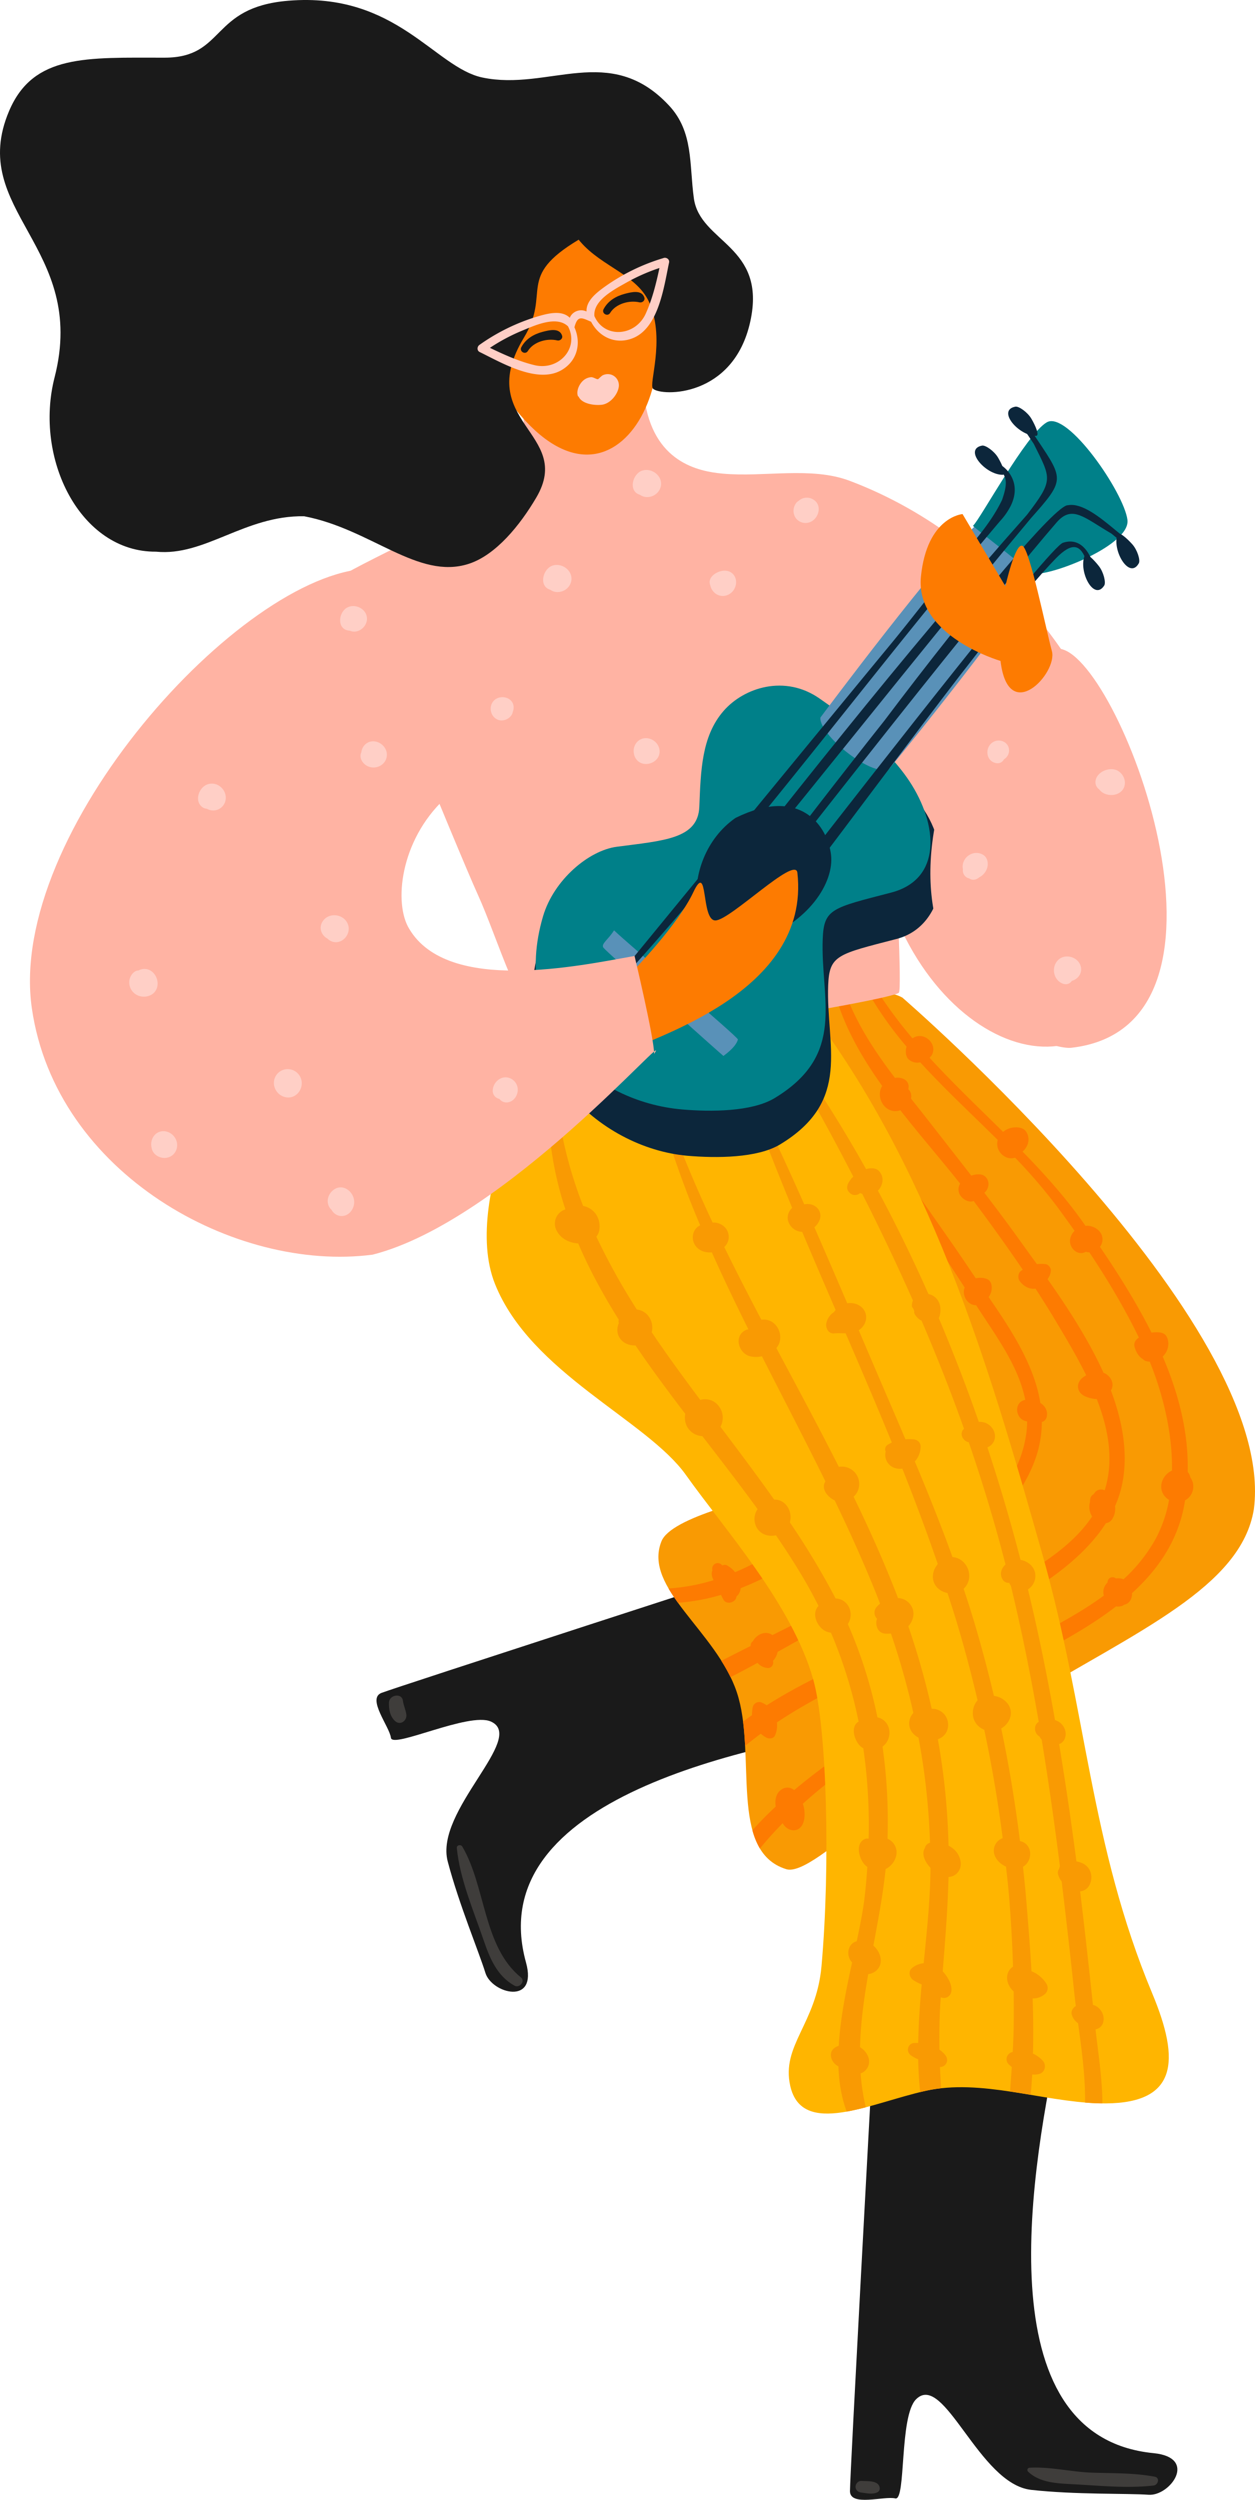 <svg xmlns="http://www.w3.org/2000/svg" viewBox="0.001 0.01 1079.997 2150.771" style=""><g><title>Ресурс 12</title><g data-name="Слой 2"><path d="M672.21 1344.28s-331.14 107.31-343.92 112.24 6.93 29 8.12 38.64 67.15-22.39 86-14c31.15 13.87-48.65 76.6-37.12 120.41 9.7 36.9 27 78.19 32.43 95.87s45.3 28.5 34.93-9c-39.3-142.1 193.25-187.04 310.35-205.31z" fill="#1a1a1a"></path><path d="M776.54 858.3c-2.18-1.85 323.63 278.71 302.47 440.26-10.87 66.89-99.94 104.56-199.51 164.77-92.23 55.78-178.4 152.36-202.83 144.88-50.23-15.37-25-99.54-42.6-152.25s-81.13-89.6-64.83-129.91 273-69 263.31-83.32l-242.25-356s146.51-50.44 186.24-28.43z" fill="#f99a03"></path><path d="M870.56 980.44z" fill="#fd7b01"></path><path d="M1024.42 1271.27a13.21 13.21 0 0 0-1.31-3.49 6.85 6.85 0 0 0-1.05-1.32c.87-34.12-7.84-67.48-21.49-99.33a15 15 0 0 0 4.85-11.2c-.07-2.49-.77-5.63-2.6-7.46-2.13-2.13-5.61-2.28-8.45-2.23a28.23 28.23 0 0 0-3.43.33c-13-25.91-28.62-50.66-44.37-73.82a11.2 11.2 0 0 0 2-4.42c1.49-7.6-5.43-13.29-12.44-13.71a13.78 13.78 0 0 0-2 .07c-.44-.62-.88-1.26-1.31-1.88-15.7-22.34-33.85-42.55-52.84-62a15 15 0 0 0 4.58-7 12 12 0 0 0-1.8-10.56c-2.79-3.56-8.33-3.74-12.43-2.88a16.28 16.28 0 0 0-7.1 3.49c-21.34-21.12-43.13-41.81-63.32-63.82a8.6 8.6 0 0 0 1.7-1.91c5.17-8.12-3.33-18.32-12.25-16.55a11.48 11.48 0 0 0-4.12 1.8 377.86 377.86 0 0 1-30-40.34c-2.79-.21-5.73-.3-8.78-.3a310.31 310.31 0 0 0 33.69 47.77c-1.07 3.65-1 8.18 1.73 10.9a11.18 11.18 0 0 0 10.04 2.59c21.11 23.16 44.34 44.57 66.68 66.81a12 12 0 0 0-.14 6.06c1.58 6.73 8.66 11.34 15.06 9.16a447 447 0 0 1 35.76 41.6c5.19 7 10.35 14.12 15.46 21.37a12.73 12.73 0 0 0-3.85 7.35c-1 7.51 6.62 14.66 13.64 10.59.08 0 .13.09.22.12a9 9 0 0 0 2.73.45c15.75 23.61 30.46 48.31 42.6 73.36-.22.15-.45.25-.66.41-2.44 1.8-3.88 4.44-3.07 7.52 1.07 4 3.47 8.46 7.23 10.6a6 6 0 0 0 2.87 1.72 13.57 13.57 0 0 0 2.95.39c11.33 27.94 19.69 61.61 19.16 93.71-8.53 3.9-12.65 15-5.89 22.53a14 14 0 0 0 3.36 2.7 112.4 112.4 0 0 1-11.9 34.21 138.37 138.37 0 0 1-27.29 34.13 12.14 12.14 0 0 0-6.5-.73c-2.18-1.85-6.14-1.26-7 2-.13.52-.17 1-.26 1.5a11.72 11.72 0 0 0-3.16 5.15 11.52 11.52 0 0 0 0 6.08c-22.47 16.59-48.35 29.39-72.47 42.31q-63.51 34-123.66 73.79c-23.48 15.59-47.9 32.38-70.38 51.29a8.79 8.79 0 0 0-10.83-.56c-4.67 2.91-6 9-5 14.64-7 6.55-13.74 13.35-20.07 20.44a63.19 63.19 0 0 0 6.42 15.68q9.32-11.31 19.6-21.74a14.35 14.35 0 0 0 2.08 2.8c3.47 3.52 9 4.71 12.92 1.09s4.13-10.24 3.66-15a27.1 27.1 0 0 0-1.3-5.64c41.33-37.14 90.82-66.61 138.63-94.77 39.19-23.08 91-44.18 130.93-75a11.38 11.38 0 0 0 4.86-.33 6.69 6.69 0 0 0 2.1-1.12c4.76-1 6.88-5.34 6.79-10 22.11-20.1 38.85-44.24 44.79-75 .31-1.6.55-3.2.81-4.81a13.27 13.27 0 0 0 6.72-8.76 13 13 0 0 0-2.1-10.83z" fill="#fd7b01"></path><path d="M956 1196.31a8.37 8.37 0 0 0 .75-1.42c2.19-5.45-1.46-11.25-6.43-13.53-.21-.1-.45-.13-.66-.22-12.89-28.44-30.84-56-48.19-80.62a14 14 0 0 0 2.86-7.2c.22-2.3-2-5.28-4.3-5.65a27.36 27.36 0 0 0-7.72 0c-5.29-7.37-10.42-14.43-15.21-21.12-9.75-13.63-19.83-27-30-40.34a9.25 9.25 0 0 0 3-4.36 8.9 8.9 0 0 0-1.77-9.11c-3-3.05-7.32-2.63-11.14-1.68-.44.11-.89.28-1.34.43-11.84-15.29-23.8-30.5-35.68-45.75-5.33-6.85-10.78-13.69-16.22-20.56a8.34 8.34 0 0 0-2.34-8.13 9.55 9.55 0 0 0 .34-1.69c.16-6-5.41-8.49-10.63-8.13-.39 0-.76.16-1.14.21-17.33-22.85-33.21-46.71-42.81-73.65-2.87.28-5.8.62-8.77 1 7.64 28.2 22.71 54.51 40.57 79.55-5.33 8.45.47 21 10.69 21.66a12.65 12.65 0 0 0 4.92-.79c17.01 21.79 35.22 42.69 51.46 63.15a9.5 9.5 0 0 0-1 7.69c1.4 5 8.22 9.19 12.63 7.24 14.5 19.41 28.68 39.09 42.28 59.16-.6.43-1.24.75-1.83 1.23-2.18 1.8-2.59 5.89-1 8.21 3 4.52 8.61 7.7 13.79 6.81q8.55 13.14 16.64 26.58c8.8 14.69 18.62 30.94 27 48a24.1 24.1 0 0 0-3.24 2.18c-5.94 4.84-4.79 12.78 2.21 15.84a26.69 26.69 0 0 0 10.11 2.42c10.11 25.78 14.94 52.7 6.82 78.55a6.86 6.86 0 0 0-7.89 1.2 21.94 21.94 0 0 0-1.71 2.23 5.24 5.24 0 0 0-2.72 3.49 18.56 18.56 0 0 0-.36 3.2 16 16 0 0 0-.54 4.84 15.34 15.34 0 0 0 2.43 7.51c-20.56 30.84-58.83 50.43-90 67.85-36.74 20.54-75.07 37.27-113.37 54.6-25.24 11.43-52 24.31-76.7 40a21.55 21.55 0 0 0-5-2.63 5.69 5.69 0 0 0-6.95 4 36 36 0 0 0-.73 7.13q-3.87 2.71-7.65 5.55c.85 6.81 1.38 13.83 1.75 20.92q6.59-5.41 13.4-10.44c.2.08.35.21.56.28a21 21 0 0 0 4.43 3.06c2.37 1.18 6.09.85 7.33-1.93a21.11 21.11 0 0 0 1.65-11.22c41.73-27.8 89-47.4 137.25-70.58 45.77-22 115-52.55 145.87-100.81a7.44 7.44 0 0 0 5.12-3.09 16.41 16.41 0 0 0 2.72-11.54 93.63 93.63 0 0 0 6.8-22.41c4.2-25.34-.66-51.48-10.34-77.17z" fill="#fd7b01"></path><path d="M895.27 1207.11c-5.12-32.53-25-62.77-44.49-91.17a14 14 0 0 0 2.25-4.63c.76-3 .68-7.17-1.62-9.48-2.09-2.08-6-2.56-8.83-2.43a16.24 16.24 0 0 0-2.85.44c-1.34-2-2.67-3.94-4-5.89-45.59-68.38-101-136.12-129.57-213.84-1.48-4-7.73-2.48-6.56 1.81 15.6 57.27 52.9 106.22 84.76 155.38q22.85 35.25 45.79 70.45a11.09 11.09 0 0 0-.5 1.54c-1.38 6.3 3.43 13.61 10.12 13.69a2.3 2.3 0 0 0 .26 0c1.24 1.9 2.46 3.81 3.71 5.71 15.68 23.94 33.11 48.21 38.54 75.76a9.31 9.31 0 0 0-2.88 1c-5.31 3.11-5.2 10.47-1.28 14.64a9.83 9.83 0 0 0 5.8 2.86 85.06 85.06 0 0 1-.9 11.57c-11 71.94-93.28 106.09-149.81 137-22.39 12.23-45.43 23.75-68.52 35.27-5.65-4.15-13.45-.82-16.76 5.28a4.1 4.1 0 0 0-1.85 2.73 12.23 12.23 0 0 0-.13 1.37q-12.63 6.33-25.19 12.79a148.28 148.28 0 0 1 7.9 14.05q11.64-6 23.2-12.3a13.33 13.33 0 0 0 8.92 4.42c3.13.11 5.18-3 4.5-5.9 0-.1-.08-.16-.11-.26a15.32 15.32 0 0 0 4-7.73c29.53-16.38 58.7-33.32 87.67-49.19 50.75-27.8 111.51-56.8 133.38-114.72a96 96 0 0 0 6.33-33.85 5.92 5.92 0 0 0 4.13-4.08c1.32-5.18-1.12-9.7-5.41-12.29z" fill="#fd7b01"></path><path d="M749.51 1277.82c-40.39 28.17-76.46 57.82-116.94 74.87a23 23 0 0 0-6.78-5.79 4.25 4.25 0 0 0-4.15 0c-.25-.24-.46-.52-.72-.74a4.73 4.73 0 0 0-8 3.3 12.76 12.76 0 0 0 .11 1.85c0 .08-.09.14-.12.22-1 2.87-.09 5.48 1.16 8a167.27 167.27 0 0 1-38.75 7.15c2.37 4.06 5.12 8.16 8.12 12.31a172.94 172.94 0 0 0 37-6.79c.66 1.29 1.31 2.58 2 3.87 2.63 5.23 11.07 2.58 11.29-2.45a10.52 10.52 0 0 0 3.66-7.2c45.08-17.52 86.62-50.39 116.32-83.13 2.59-2.75-.71-7.86-4.2-5.47z" fill="#fd7b01"></path><path d="M297.49 494.92s96.9 238 113.75 274.9S448.11 877.25 472.33 892s296-31.6 301.23-37.92c1.24-1.48.85-24.87-.51-59.84 62.63 141.4 222.08 155.58 209.06-42.32-9.87-150-114.91-287-251-338.27-33.09-12.46-73.87-2.87-109.21-6.15-20.71-1.92-60-9.48-67.41-65.3s-105.32 6.32-105.32 6.32 6.32 48.45 0 62.14-170.3 88.24-151.68 84.26z" fill="#ffb3a3"></path><path d="M750.39 1782s-18.95 347.57-18.95 361.27 29.53 4 39 6.32 3.26-70.71 17.9-85.32c24.15-24.08 54 72.94 99 77.94 37.91 4.22 82.68 2.9 101.11 4.22s42.89-32 4.22-35.81c-146.81-14.42-105.11-247.56-80.06-363.38z" fill="#1a1a1a"></path><path d="M417.42 256.46s0 61 21.95 90.24c93.36 124.48 167-44.59 102.06-117.52-9.93-11.15-22.72-39.22-42-38-21.76 1.37-51.12 34.34-82.01 65.28z" fill="#fd7b01"></path><path d="M498 206.22c-54.55 32.63-23.42 44.94-47.09 84.21-44 72.91 43.3 81.93 10.64 137.59-13.92 23.7-34.72 49.51-58.17 57.1-43.68 14.12-84-30-141.66-40.94-51.12-.83-85.44 34.73-127.47 30.48-65.13.54-105.22-80.05-87.27-150C75.82 212.11-28.67 181.32 7.84 95.47c20.84-49 66.45-45.82 133.76-45.84 52.72 0 38.9-43.48 106.65-49C340.91-7 374.15 58.1 415.11 66.7c56.9 12 109.76-30.61 160.74 24.23 21 22.62 17.23 50.25 21.24 79.59 5.27 38.57 63 40.47 48.57 106.15s-76.32 64.46-83.66 57.81c-4.09-3.7 10.51-41.15-2.78-73.14-10.34-24.89-41-31.47-59.78-53.35-.52-.58-1.01-1.17-1.44-1.77z" fill="#1a1a1a"></path><path d="M473.39 893.05s-78.12 135-47.4 211.71 130.61 116.91 164.31 164.31 91.15 111.07 109.54 175.93c11.71 41.26 14.85 159.85 7.11 246.65-4.41 49.55-34.78 68.09-26.9 103 10.07 44.67 69.29 14.75 116.69 4.21s99.71 9.17 148.17 10.77c69.82 2.32 70.77-36.78 46.62-94.63-53.39-127.86-56.44-243.32-94.31-377-47.41-167.4-97-336.15-206.89-477.79z" fill="#ffb500"></path><path d="M769.61 1587a12.86 12.86 0 0 0-5.85-5 457.41 457.41 0 0 0-4.28-79.24 16.11 16.11 0 0 0 3.38-3.55c4.53-6.71 3.07-16.34-4.27-20.37a13.57 13.57 0 0 0-3.51-1.26 397.9 397.9 0 0 0-25.47-80.3 15.35 15.35 0 0 0 1.86-4c2.47-8.71-3.18-17.66-12.4-18-.2-.39-.38-.78-.58-1.17a670 670 0 0 0-38.77-64.28c2-7.22-1.12-15.74-8.39-18.74a12.12 12.12 0 0 0-5.11-.84c-15-21.16-30.58-41.94-46.23-62.66a16.39 16.39 0 0 0-5-21.22 14.77 14.77 0 0 0-12.34-1.88c-14.38-19.21-28.52-38.52-41.81-58.24a16.45 16.45 0 0 0-3.62-14.9 14.78 14.78 0 0 0-9.19-4.67 564.22 564.22 0 0 1-34.84-62.68 11.87 11.87 0 0 0 2.38-4.91 18.74 18.74 0 0 0-2.23-13.63 17.09 17.09 0 0 0-11.5-7.87 361.59 361.59 0 0 1-22.59-89.21c-.56-4.77-7.68-5.07-7.68 0a294.62 294.62 0 0 0 15 92.15 12.8 12.8 0 0 0-7.22 18.88c3.56 6.54 10.91 10 18.25 10.41 9.66 22.65 21.62 44.39 34.88 65.61a5.56 5.56 0 0 0 .06 3 13.67 13.67 0 0 0-.88 9c1.81 6.92 8.57 10.48 15.2 10.12 13.53 20 28.07 39.53 42.88 58.94a16.52 16.52 0 0 0 1.21 10.33 15.7 15.7 0 0 0 13.44 8.77c16.13 20.92 32.3 41.77 47.59 62.87a12.58 12.58 0 0 0-2.05 4.11 15.05 15.05 0 0 0 1.75 12.55c3.64 5.43 10.16 7.14 16.07 5.81 9.07 13.28 17.73 26.69 25.64 40.34 3.92 6.77 7.52 13.58 11 20.43-6.28 6.51-1.41 17.7 5.7 21.53a13.45 13.45 0 0 0 5 1.49 395.55 395.55 0 0 1 23.79 76.49c-7.55 4.44-3.43 16.93 1.88 21.47a14.21 14.21 0 0 0 2.16 1.47 463.51 463.51 0 0 1 4.61 77.7l-.25.13a5 5 0 0 0-3.57.51c-7.74 4.22-4.49 16 0 21.31a16.07 16.07 0 0 0 2.68 2.48c-.54 7.93-1.2 15.89-2.08 23.9-1.35 12.23-4 25.76-7.05 40a10.5 10.5 0 0 0-3 1.38c-3.65 2.55-4.91 7.21-3.92 11.43a11.91 11.91 0 0 0 2.94 5.45c-5.09 23.43-10.16 48.09-11.51 71.72-4.7 1.59-8 4.89-6.25 10.89a11.92 11.92 0 0 0 6 6.82c.47 13.69 2.58 26.82 7.14 38.91 5.27-1 10.78-2.23 16.41-3.7a181.2 181.2 0 0 1-4.46-29.21 10 10 0 0 0 4.22-2.61c6.26-6.7 2.1-15.82-4.73-19.92.5-20.75 3.4-41.78 7.05-62.85a12.62 12.62 0 0 0 6.85-2.92c7-6.31 3.84-16.16-2.41-21.62 4.14-22.12 8.32-44.18 10.56-65.91a15.32 15.32 0 0 0 2.61-1.57c5.97-4.47 9.03-12.79 4.85-19.47z" fill="#f99a03"></path><path d="M823.9 1611.32c5-5.41 2.88-13.94-1.63-18.9a21.44 21.44 0 0 0-6-4.43 591.87 591.87 0 0 0-9.2-91.6 13 13 0 0 0 7.53-6.4 14.11 14.11 0 0 0-.76-13.38 13.63 13.63 0 0 0-11.72-6.4h-.32a672 672 0 0 0-20.14-71c4.08-4.46 5.9-11.06 3-16.67a13.86 13.86 0 0 0-11.9-7.61c-.45-1.15-.83-2.32-1.28-3.47-11.08-28.48-23.6-56.28-36.89-83.71a14.94 14.94 0 0 0-12.72-25.7c-17.35-34.35-35.66-68.24-53.78-102.23a14.23 14.23 0 0 0 2.33-3.76c3.46-8.72-2.09-19.66-11.75-20.66a14.29 14.29 0 0 0-3.46.09c-10.92-20.73-21.66-41.55-31.93-62.59 6.39-6 4.6-16.17-3.6-19.87a13.9 13.9 0 0 0-6.44-1.18c-13.81-29.48-26.62-59.43-37.56-90.26-1.28-3.62-6.91-2.18-5.82 1.6a842.76 842.76 0 0 0 32.69 91.08c-6.31 2.79-8.37 11.3-4.15 17.38 3.21 4.61 8.76 6.33 14.18 5.84 9.93 22.31 20.56 44.33 31.45 66.23a8.28 8.28 0 0 0-2.53.76c-10.1 5.09-6 19.66 3.67 22.34a22.39 22.39 0 0 0 10.5.08c18.18 35.84 36.83 71.47 54.58 107.53a2.53 2.53 0 0 0 0 .28c-3.85 6 1.66 13.22 8.06 16.21 12.58 26.14 24.57 52.56 35.4 79.51 1.25 3.11 2.44 6.24 3.65 9.37a20.79 20.79 0 0 0-3.26 3.16 7.46 7.46 0 0 0 .65 9.81 10.21 10.21 0 0 0 0 7.27 7.83 7.83 0 0 0 7.25 5.52 43.64 43.64 0 0 0 4.7-.1 654.19 654.19 0 0 1 19.3 68.29 13.52 13.52 0 0 0-3.59 9.79c.33 5.3 3.64 9.16 8 11.49a587.61 587.61 0 0 1 9.91 90.44 6.06 6.06 0 0 0-4.41 4.41v.22a.93.93 0 0 0-.16.18c-3.12 5.42.76 12.29 5 16.76v.76c-.22 26.24-3.14 53.65-5.87 81.33a17.76 17.76 0 0 0-10.24 4.33c-3.32 2.87-1.93 8 1.31 10.16a39.84 39.84 0 0 0 7.21 3.76c-1.52 16.8-2.72 33.64-3 50.31h-3.21c-5.92.31-7.59 7.48-2.92 10.77a30.57 30.57 0 0 0 6.12 3.31c.17 9.48.71 18.9 1.74 28.2q2.46-.6 4.89-1.14a123.52 123.52 0 0 1 13.11-2.16q-.58-9.14-1-18.26c4.75.09 8.41-5.46 4.55-10.33a23.35 23.35 0 0 0-5-4.59c-.23-14.58 0-29.25 1.09-44.22l.06-.89c4.07 1.95 8.76-.72 9.18-5.61.47-5.43-3.12-12-7.51-16.65 2.12-27.07 4.37-54.09 5-81.23a10.54 10.54 0 0 0 7.64-3.57z" fill="#f99a03"></path><path d="M900.72 1707.08a27.56 27.56 0 0 0-12.17-10.72c-.28-.13-.6-.23-.9-.35-1.24-21.79-3-43.18-4.71-63.6-.73-8.77-1.68-17.52-2.61-26.27 6.68-3.82 8.55-14.05 2.65-19.55a10.88 10.88 0 0 0-5.23-2.57c-4.08-32.5-9.38-64.85-16.15-96.91 7.34-4.18 11.14-13.44 5.8-21a17.53 17.53 0 0 0-12.07-7q-6.54-27.55-14.38-54.76-5.46-18.85-11.7-37.43c5.94-5.39 6.54-14.85 1.06-21.59a14.84 14.84 0 0 0-10.61-5.65c-10.06-27.71-21-55.08-32.45-82.29a19.27 19.27 0 0 0 5-12.91c-.1-3.53-2.72-5.74-6.07-6.08a43.26 43.26 0 0 0-7-.09q-8.94-21-18-42-11.13-25.87-22.18-51.86l.25-.13c5.72-3.77 8.1-11.38 4.22-17.3-3-4.58-9-6.63-14.37-5.68q-14-32.76-28.28-65.43a15.75 15.75 0 0 0 4.64-6.64c2-5.9-1.61-11.44-7.44-13a12.93 12.93 0 0 0-5.9-.06c-11.92-26.8-24.11-53.45-36.83-79.79-1.41-2.94-6.46-.87-5.31 2.24 10 27.06 20.71 53.9 31.75 80.62a11.18 11.18 0 0 0-3.75 10.08 13 13 0 0 0 12.35 10.51c9.45 22.45 19.1 44.84 28.77 67.23a15.42 15.42 0 0 0-1.44 1.83 14.73 14.73 0 0 0-6.57 9.6c-.77 4 1.85 9.17 6.63 8.7 3.37-.33 6.72-.07 10-.09 13.48 31.22 26.88 62.48 39.73 93.92-.13.09-.24.19-.37.29a27.22 27.22 0 0 0-3.63 2 4.46 4.46 0 0 0-1.27 5.48 11.87 11.87 0 0 0 6.21 13.53 13.67 13.67 0 0 0 8.1 1.2q16.19 40.65 30.51 82c-.21.27-.37.61-.56.91a16 16 0 0 0-3.64 10.3c.14 7.51 5.91 12.56 12.59 13.82 2.72 8.42 5.45 16.84 8 25.31 6.66 22.14 12.57 44.5 17.89 67-.09.1-.21.18-.3.28a17 17 0 0 0-3.4 14.48 15.25 15.25 0 0 0 9.41 10.54q9.87 46.3 15.88 93.32a11.38 11.38 0 0 0-7.33 13.43c1.25 4.9 5.34 8.88 10.2 11.08.72 6.68 1.51 13.35 2.11 20 2 22 3.21 44 3.92 66-7.8 5.23-5.94 15.69.55 21.33q.18 13.83.06 27.66c-.09 8.14-.45 16.32-.89 24.5-.28.07-.56.1-.83.19a6.21 6.21 0 0 0-2.72 10.28c.8.78 1.75 1.6 2.77 2.41-.47 7-1 14-1.48 21 5.91.89 11.84 1.87 17.75 2.86q.8-8.67 1.28-17.43a18.18 18.18 0 0 0 6-.42c5.14-1.4 6.56-7.81 3-11.55a26.22 26.22 0 0 0-8.34-6c.41-15.78.28-31.66-.29-47.46a15.64 15.64 0 0 0 10.86-4 7 7 0 0 0 1.23-8.32z" fill="#f99a03"></path><path d="M949.47 1739.46c1.21-5.1-1.53-10.5-5.85-13.23a12.65 12.65 0 0 0-3.1-1.31c-3.45-32.58-7.06-65.14-11-97.66a9.85 9.85 0 0 0 7.67-4.78 14 14 0 0 0 .51-13.51c-2.23-4.45-6.68-6.66-11.38-7.47q-6.56-50.58-14.88-100.94a7.88 7.88 0 0 0 4.19-3.33c2.88-4.88 1.2-11-2.85-14.63a12.39 12.39 0 0 0-4.87-2.64c-6.54-37-14-73.87-22.8-110.43-.17-.69-.35-1.38-.52-2.06a13.7 13.7 0 0 0 6.11-14.43c-1.34-5.91-6.65-10-12.46-10.94-8.39-32.39-17.93-64.74-28.52-96.84a10.25 10.25 0 0 0 6.48-8.53c.54-5.84-3.8-11.41-9.41-12.93a14.12 14.12 0 0 0-4.48-.45c-10.43-30.06-22-59.81-34.38-89.17 2.87-7.29 1.53-16.5-6.34-20a13 13 0 0 0-2.61-.82q-20.09-45.37-43.49-89a13.28 13.28 0 0 0 4-9.48 10.88 10.88 0 0 0-3.51-7.73c-2.8-2.55-7.24-2.23-10.67-1.26-14.51-25.89-29.86-51.14-46.21-75.6-2.89-4.31-9.62-.49-7 4.1q22 38.76 42.2 78c-.28.28-.58.52-.84.81a4.14 4.14 0 0 0-1.27 1.51 20.94 20.94 0 0 0-2.2 3.26c-1.05 2-1.44 4.87 0 6.87 1.73 2.39 3.77 3.69 6.79 3.25a6.27 6.27 0 0 0 3.36-1.63 16.73 16.73 0 0 0 1.88.75q23.09 45.45 43.63 91.8a9.64 9.64 0 0 0-.81 5.44 8.61 8.61 0 0 1 2.06 4.63c-.57-1.15-.14.4 0 .85a7.09 7.09 0 0 0 1.38 2.36 14.2 14.2 0 0 0 3.9 3.55c.29.17.6.29.89.44 13.11 30.62 25.4 61.58 36.54 93.06-4.59 3.92-.85 10.74 4.07 11.51q17.79 51.66 31.64 105.2c-3.59 3.3-5.43 8.1-2.49 12.93a5.94 5.94 0 0 0 5.71 2.83 11.29 11.29 0 0 0 1.4 2.61c9.35 38.72 17.2 77.76 23.94 117-4.84 2.89-3.82 10.15.61 12.58a12.34 12.34 0 0 0 1.92 2.69c5.72 34.77 10.7 69.68 15.15 104.64.19 1.5.35 3 .54 4.49a7.11 7.11 0 0 0-.64 2.15 5.21 5.21 0 0 0-1 4.47 16.9 16.9 0 0 0 3.15 6.32q5.83 47.68 10.82 95.46c.4 3.88.88 7.82 1.38 11.79-2.66 1.42-4.43 4.72-3.43 7.64a14.05 14.05 0 0 0 5.36 7.1c3.06 22.46 6.34 45.68 6 68.24 3.73.31 7.44.54 11.13.66 1.3.05 2.56.07 3.81.08-.08-21.23-3.53-42.74-5.92-63.73a8.2 8.2 0 0 0 6.71-6.54z" fill="#f99a03"></path><path d="M349.65 1474.89c-.62-4-2.39-7.64-2.94-11.68-.95-7-11.77-5-12 1.62-.17 5.74.82 11.65 5.09 15.77 4.57 4.4 10.72-.18 9.85-5.71z" fill="#3f3d3b"></path><path d="M448.23 1701.26c-32.49-26.29-30.14-78.16-50.42-112.56-1.19-2-4.95-1.32-4.7 1.28 2.6 26.62 14.38 53.87 23 79.1 5.34 15.64 11.58 31 26.62 39.33 4.27 2.4 9.66-3.78 5.5-7.15z" fill="#3f3d3b"></path><path d="M755 2136.83c-3.61-2.62-9.48-2-13.76-2.29-2.72-.18-5 2.43-5 5 0 2.95 2.33 4.7 5 5 4.58.51 9.45 1.86 13.76-.23 3.17-1.54 2.36-5.74 0-7.48z" fill="#3f3d3b"></path><path d="M993.75 2130.9c-17.8-3.37-36.11-2.88-54.17-3.5-17.72-.62-36.15-5.28-53.58-4.21a1.94 1.94 0 0 0-1.35 3.28c10.5 10.14 26.64 10.21 40.63 11 22.14 1.22 45.42 3.54 67.45 1 3.91-.47 5.67-6.69 1.02-7.57z" fill="#3f3d3b"></path><path d="M463.84 817c9.25-31.25 47.48-45.43 71.66-48.61 40.53-5.33 69.89-6.72 71-34.4 1.24-31 1.9-60.66 20.87-82.46 17.57-20.19 52.85-31.58 82.75-10.57 16.06 11.28 63.41 23.19 85.34 56.36 24.68 37.33 20.26 99.07-24 110.56-50.61 13.13-57.75 13.77-58.76 39.77-2 52.14 20.92 99.32-41.41 137-19.59 11.83-55 11.89-79.7 9.75-76.65-6.74-156-82.01-127.75-177.4z" fill="#0c263b"></path><path d="M467.35 788.27c9.25-31.25 39.28-56.56 63.46-59.74 40.53-5.33 69.9-6.71 71-34.39 1.24-31 1.91-60.67 20.88-82.47 17.57-20.18 52.84-31.58 82.75-10.56 16 11.28 55.21 37.82 77.14 71 24.69 37.32 28.42 84.43-15.82 95.89-50.61 13.15-57.76 13.8-58.76 39.79-2 52.14 20.93 99.33-41.4 137-19.6 11.83-55 11.9-79.7 9.75-76.65-6.7-147.8-70.84-119.55-166.27z" fill="#008089"></path><path d="M706 617.37s104.86-140.76 137.8-169.14c29.83-21 45.63 27.31 53.7 32 8.39 7.88-121.07 168.23-130.42 178.91-8.98 15.41-62.49-25.43-61.08-41.77z" fill="#5991b8"></path><path d="M837.38 452.32c-1.88-.23 42.27 32.83 49.11 40.22s86.75-21.77 83.74-45.28-51.61-94.15-69.39-83.91-57.19 83.21-63.46 88.97z" fill="#008089"></path><path d="M632.91 703.75c-51.32 35.78-42.17 126.23 15.39 107 48.2-16.09 69.68-51.85 66.85-75.34s-25.3-59.81-82.24-31.66z" fill="#0c263b"></path><path d="M528.42 800.45c11.58 11.23 107.13 92 106.61 93.93-1.91 7.09-12.45 13.93-12.46 14.16s-101-89.84-103.3-93.17 4.34-7.05 9.15-14.92z" fill="#5991b8"></path><path d="M933.45 478c1.32-3.22 8.11 3.85 12.15 9 4.2 5.33 6.24 14.29 4.67 16.75-8.91 13.93-22.4-12.17-16.82-25.75z" fill="#0c263b"></path><path d="M536.49 834.3c42.08-51.37 149.39-182.3 227.89-277.51 18.09-21.76 36-45.45 54.54-67.88 16.06-19.43 33.23-37.38 43.45-58.9 3.45-10.16 6.49-21.28-4.42-26.56l2-4.07a21.28 21.28 0 0 1 4.75 3.32 26 26 0 0 1 7.69 12.35c1.48 5.45 1.26 12.17-2.52 20a57.35 57.35 0 0 1-9.22 13.23C754.91 573 652.88 711.92 540 837.16z" fill="#0c263b"></path><path d="M553.16 848.94l18.48-23.6C672.87 696.07 777 563.16 883.9 442.78c22.93-30 20.67-30.75 5.69-60.92-2.07-3.1-4.3-6.42-6-8.94l3.78-2.48c2.6 3.94 4.35 6.54 5.94 8.91 22.3 33.3 22.76 34-6.07 66.43C785.1 568.24 681.4 701.28 575.2 828.14l-18.48 23.59z" fill="#0c263b"></path><path d="M571.94 865.51c30.64-39.34 112.26-148.62 189.11-245.46C836 520.59 908.87 433.8 919 434.7c12.13-2.37 28 10.73 40.38 20.95 2.82 2.33 5.46 4.51 7.72 6.24l-2.74 3.59c-2.42-1.85-5-4-7.86-6.34-23.73-13.9-33.86-25-47.24-9.63-22.93 26.4-81 97.65-142.6 175.32C689 722.8 605.86 829.31 575.51 868.28z" fill="#0c263b"></path><path d="M586.7 877.85c26.74-34.74 148.13-192.22 235.38-301.67C870.77 515.12 909 468.93 914.7 467c18-6 24.66 14.82 24.69 14.88l-4.29 1.41c-5-15.26-12.54-17.13-26.49-2.84-28.12 28.82-73.62 89.71-81.7 99.6C741 691.55 622.28 856.41 590.39 881.8z" fill="#0c263b"></path><path d="M961.57 460c1.11-3.3 8.35 3.31 12.72 8.16 4.54 5 7.16 13.84 5.76 16.41-7.97 14.54-23.15-10.57-18.48-24.57z" fill="#0c263b"></path><path d="M891.51 375c3.47 0-.6-9-3.87-14.61-3.41-5.86-11-11.06-13.86-10.51-16.26 3.12 3.03 25.29 17.73 25.12z" fill="#0c263b"></path><path d="M862.87 408.51c3.47-.05-.6-9-3.87-14.61-3.4-5.86-11-11.06-13.86-10.51-16.26 3.13 3.03 25.29 17.73 25.12z" fill="#0c263b"></path><path d="M545 835.13s38.44-39.45 51.61-67.41 6.32 24.22 19 24.22 68.88-56.14 70.58-41.07c11.72 104.15-128 142-148.51 154.82-.04 0-55.87-25.27 7.32-70.56z" fill="#fd7b01"></path><path d="M316.81 489.26C207.29 493.34 5.62 716.45 27.41 867.54 48 1010.13 202.88 1094.9 320.67 1079.48c114.34-29 260.6-200.32 242.25-172.73 0-13.69-16.86-84.26-16.86-84.26-47.95 8.52-160.4 32.77-193.8-23.17-13.61-21.85-8-75.86 30.17-111.83 81.92-77.28 99.23-202.66-65.62-198.23z" fill="#ffb3a3"></path><path d="M121.93 833.93a10.92 10.92 0 0 0-2.78 1.08h-.62c-3.68.53-6.37 4.48-7.09 7.9a12.23 12.23 0 0 0 3.56 11.15c6 5.83 17.5 4.22 20.12-4.29 2.44-8.08-4.12-17.88-13.19-15.84z" fill="#ffcfc6"></path><path d="M244.51 920.25a11.88 11.88 0 0 0-7.93 16c.08.21.15.41.23.61s.07.21.13.32.15.21.22.33a12.52 12.52 0 0 0 10.49 6.73c7.17.27 12.44-6.19 12-13.07a12.12 12.12 0 0 0-15.14-10.92z" fill="#ffcfc6"></path><path d="M299.67 796.05c-2.88-9.73-16.67-11.77-22.11-3.15-3.7 5.87-.5 12.24 4.3 14.69a10.09 10.09 0 0 0 2.41 1.83c8.64 4.64 17.98-4.62 15.4-13.37z" fill="#ffcfc6"></path><path d="M178.73 674.8c-8 2.68-12 15.36-3.76 20.19a7.1 7.1 0 0 0 3 .83 10.84 10.84 0 0 0 16.32-9.48c-.01-7.95-7.95-14.11-15.56-11.54z" fill="#ffcfc6"></path><path d="M314.29 640.51a10.8 10.8 0 0 0-3.33 6.78 8.45 8.45 0 0 0-.5 1.24c-1 4.38 1.79 8.53 5.59 10.51 7.42 3.87 17-1.22 16.88-9.86-.14-9.05-11.65-15.18-18.64-8.67z" fill="#ffcfc6"></path><path d="M298.6 522.82c-7.66 4.37-8.76 18.91 2 19.78h.31c7 3.2 15.24-3.18 14.9-10.72-.39-8.17-10.33-12.97-17.21-9.06z" fill="#ffcfc6"></path><path d="M442 608.2c-.34-7.85-10.24-10.65-15.91-6.35s-4.86 13.37 1.23 16.86c5.53 3.16 13.13-.75 14-6.37a10 10 0 0 0 .68-4.14z" fill="#ffcfc6"></path><path d="M475.52 486.62c-8.51 2.82-12.11 17.85-2 20.8 6.26 4.53 15.76 1 17.87-6.6 2.61-9.14-7.39-17-15.87-14.2z" fill="#ffcfc6"></path><path d="M552.65 404.9c-8.52 2.82-12.12 17.85-2 20.79 6.26 4.54 15.75 1 17.87-6.6 2.57-9.09-7.42-16.99-15.87-14.19z" fill="#ffcfc6"></path><path d="M624.14 491c-6.21-.3-15.77 5.16-12.93 12.57 0 .06.06.11.08.17a11.53 11.53 0 0 0 5.45 7.59c5.64 3.29 12.55.64 15.39-5 3.44-6.71.02-14.93-7.99-15.33z" fill="#ffcfc6"></path><path d="M548.36 638.29a11.47 11.47 0 0 0-2.88 9.8 10.82 10.82 0 0 0 2.85 6.08c6.39 6.72 19.1 2 19.29-7.34.2-9.69-12.21-15.83-19.26-8.54z" fill="#ffcfc6"></path><path d="M700 429.87a10.45 10.45 0 0 0-12.8 1.13 7.32 7.32 0 0 0-1.54 1.16 11.29 11.29 0 0 0-2.66 9.15 8.19 8.19 0 0 0 .37 1.31v.31a2.64 2.64 0 0 0 .15.29 9.69 9.69 0 0 0 1 2.07c.08.11.12.24.21.35a10.48 10.48 0 0 0 14.07 2.72c6.4-3.97 8.34-14.17 1.2-18.49z" fill="#ffcfc6"></path><path d="M435.18 926.89c-6.15 0-11.11 5.65-11.16 11.57a7.06 7.06 0 0 0 5.75 7 7.62 7.62 0 0 0 8.11 2.8c4.88-1.24 7.86-6.32 7.68-11.13a10.73 10.73 0 0 0-10.38-10.24z" fill="#ffcfc6"></path><path d="M304.61 1032c-1.3-7.21-9.11-13.08-16.18-9.17a12.69 12.69 0 0 0-6.19 8.3c-.74 3.26.32 7.48 3 9.66a10.42 10.42 0 0 0 6.14 5.1c8.34 2.19 14.62-6.23 13.23-13.89z" fill="#ffcfc6"></path><path d="M150.81 979.27c-4.09-7-14.05-8.52-18.81-1.28a12.43 12.43 0 0 0-1.66 9 7.6 7.6 0 0 0 .22 1c.08.32.12.66.23 1 1.59 4.88 7.21 8 12.56 7.15 7.95-1.3 11.41-10.14 7.46-16.87z" fill="#ffcfc6"></path><path d="M852.56 587.61s50-29.49 57.93-29.49c50.14 0 176.11 324.38 11.58 343.36-27.38 3.16-208.54-68.48-69.51-313.87z" fill="#ffb3a3"></path><path d="M861 568.65s-73.74-21.24-68.48-72.65 35.81-53.71 35.81-53.71l36.87 62.11s8.43-37.92 14.74-34.76 20.16 71.68 25.28 90.59-37.52 64.59-44.22 8.42z" fill="#fd7b01"></path><path d="M868.35 645.53c-.21-7.84-9.61-10.93-15.2-6-5.77 5.08-4.18 15.43 3.88 17a6.12 6.12 0 0 0 6.93-3.24 8.87 8.87 0 0 0 4.39-7.76z" fill="#ffcfc6"></path><path d="M962 663.19c-7.18-4.16-19.78 1.33-19.27 10.38a7.5 7.5 0 0 0 3.17 5.57c3.7 5.08 11.65 6.32 17.08 3.16 7.64-4.46 6.09-14.99-.98-19.11z" fill="#ffcfc6"></path><path d="M930 831.29c-2.24-8-13.25-11.17-19.28-5.43-6.57 6.26-4.19 18.07 4.62 20.68a6.19 6.19 0 0 0 7-2.58c5.26-1.53 9.35-6.53 7.66-12.67z" fill="#ffcfc6"></path><path d="M846.32 735.65a11.22 11.22 0 0 0-11.5-.41 11.93 11.93 0 0 0-6.42 10.1 12.13 12.13 0 0 0 .26 2.46 7.07 7.07 0 0 0 3.85 7.46 10.71 10.71 0 0 0 1.6.53c2.75 2 6.12 1.14 8.51-.91a13.66 13.66 0 0 0 6.83-7.91c1.24-3.97.55-8.88-3.13-11.32z" fill="#ffcfc6"></path><path d="M571.08 222a171.23 171.23 0 0 0-50 24.24c-7.35 5.25-16.84 12.44-16.33 21.77a10.8 10.8 0 0 0-10.95 1 9.76 9.76 0 0 0-3.46 4.41c-7-6.92-18.93-3.73-27.86-1.1a171.19 171.19 0 0 0-49.88 24.43c-2.1 1.47-2.34 4.9.2 6.14 18.75 9.14 49.9 27.81 70.74 15.37 13.76-8.22 16.66-23.62 10.79-36.66 2.8-10.65 6.39-8.15 14.36-4.75 6.62 12.76 20.59 20 35.59 14.24 22.65-8.75 27.14-44.79 31.49-65.2.58-2.76-2.26-4.68-4.71-3.93zM460 314.18c-13.2-3.16-26.06-8.94-38.39-14.9a162.32 162.32 0 0 1 27.24-14.58c10.73-4.4 29.37-13.26 39.54-4.29.09.09.2.11.29.18 10.23 18.68-7.73 38.62-28.68 33.59zM555.62 270c-9 19.6-35.72 21.45-44.13 1.89a3.18 3.18 0 0 0 0-.34c-.81-13.54 17.66-22.76 27.73-28.5a162.5 162.5 0 0 1 28.27-12.47c-2.86 13.42-6.23 27.08-11.87 39.42z" fill="#ffcfc6"></path><path d="M526.18 322.41a10 10 0 0 0-7.46.46c-1.07.5-3.87 3.38-4.09 3.4-1.57.12-3.94-1.91-6.09-1.75a11.6 11.6 0 0 0-6.08 2.43c-3.76 2.92-6.72 9.07-5.19 13.72a.76.76 0 0 0 .63.51c2.8 6.4 13.75 7.81 20 7.07 7.6-.95 14-9.37 14.65-15.86a9.67 9.67 0 0 0-6.37-9.98z" fill="#ffcfc6"></path><path d="M554.5 256c-2.29-7-11.28-4.65-16.71-3.24-7.68 2-14.54 6.05-18.35 13.21-2 3.7 3.42 6.86 5.62 3.28 4.89-8 16.6-11.16 25.29-9.1 2.39.55 4.99-1.62 4.15-4.15z" fill="#1a1a1a"></path><path d="M483.7 288.75c-2.29-7-11.29-4.65-16.71-3.24-7.68 2-14.54 6.05-18.35 13.21-2 3.69 3.42 6.86 5.62 3.28 4.88-8 16.59-11.16 25.29-9.1 2.38.56 4.99-1.6 4.15-4.15z" fill="#1a1a1a"></path></g></g></svg>